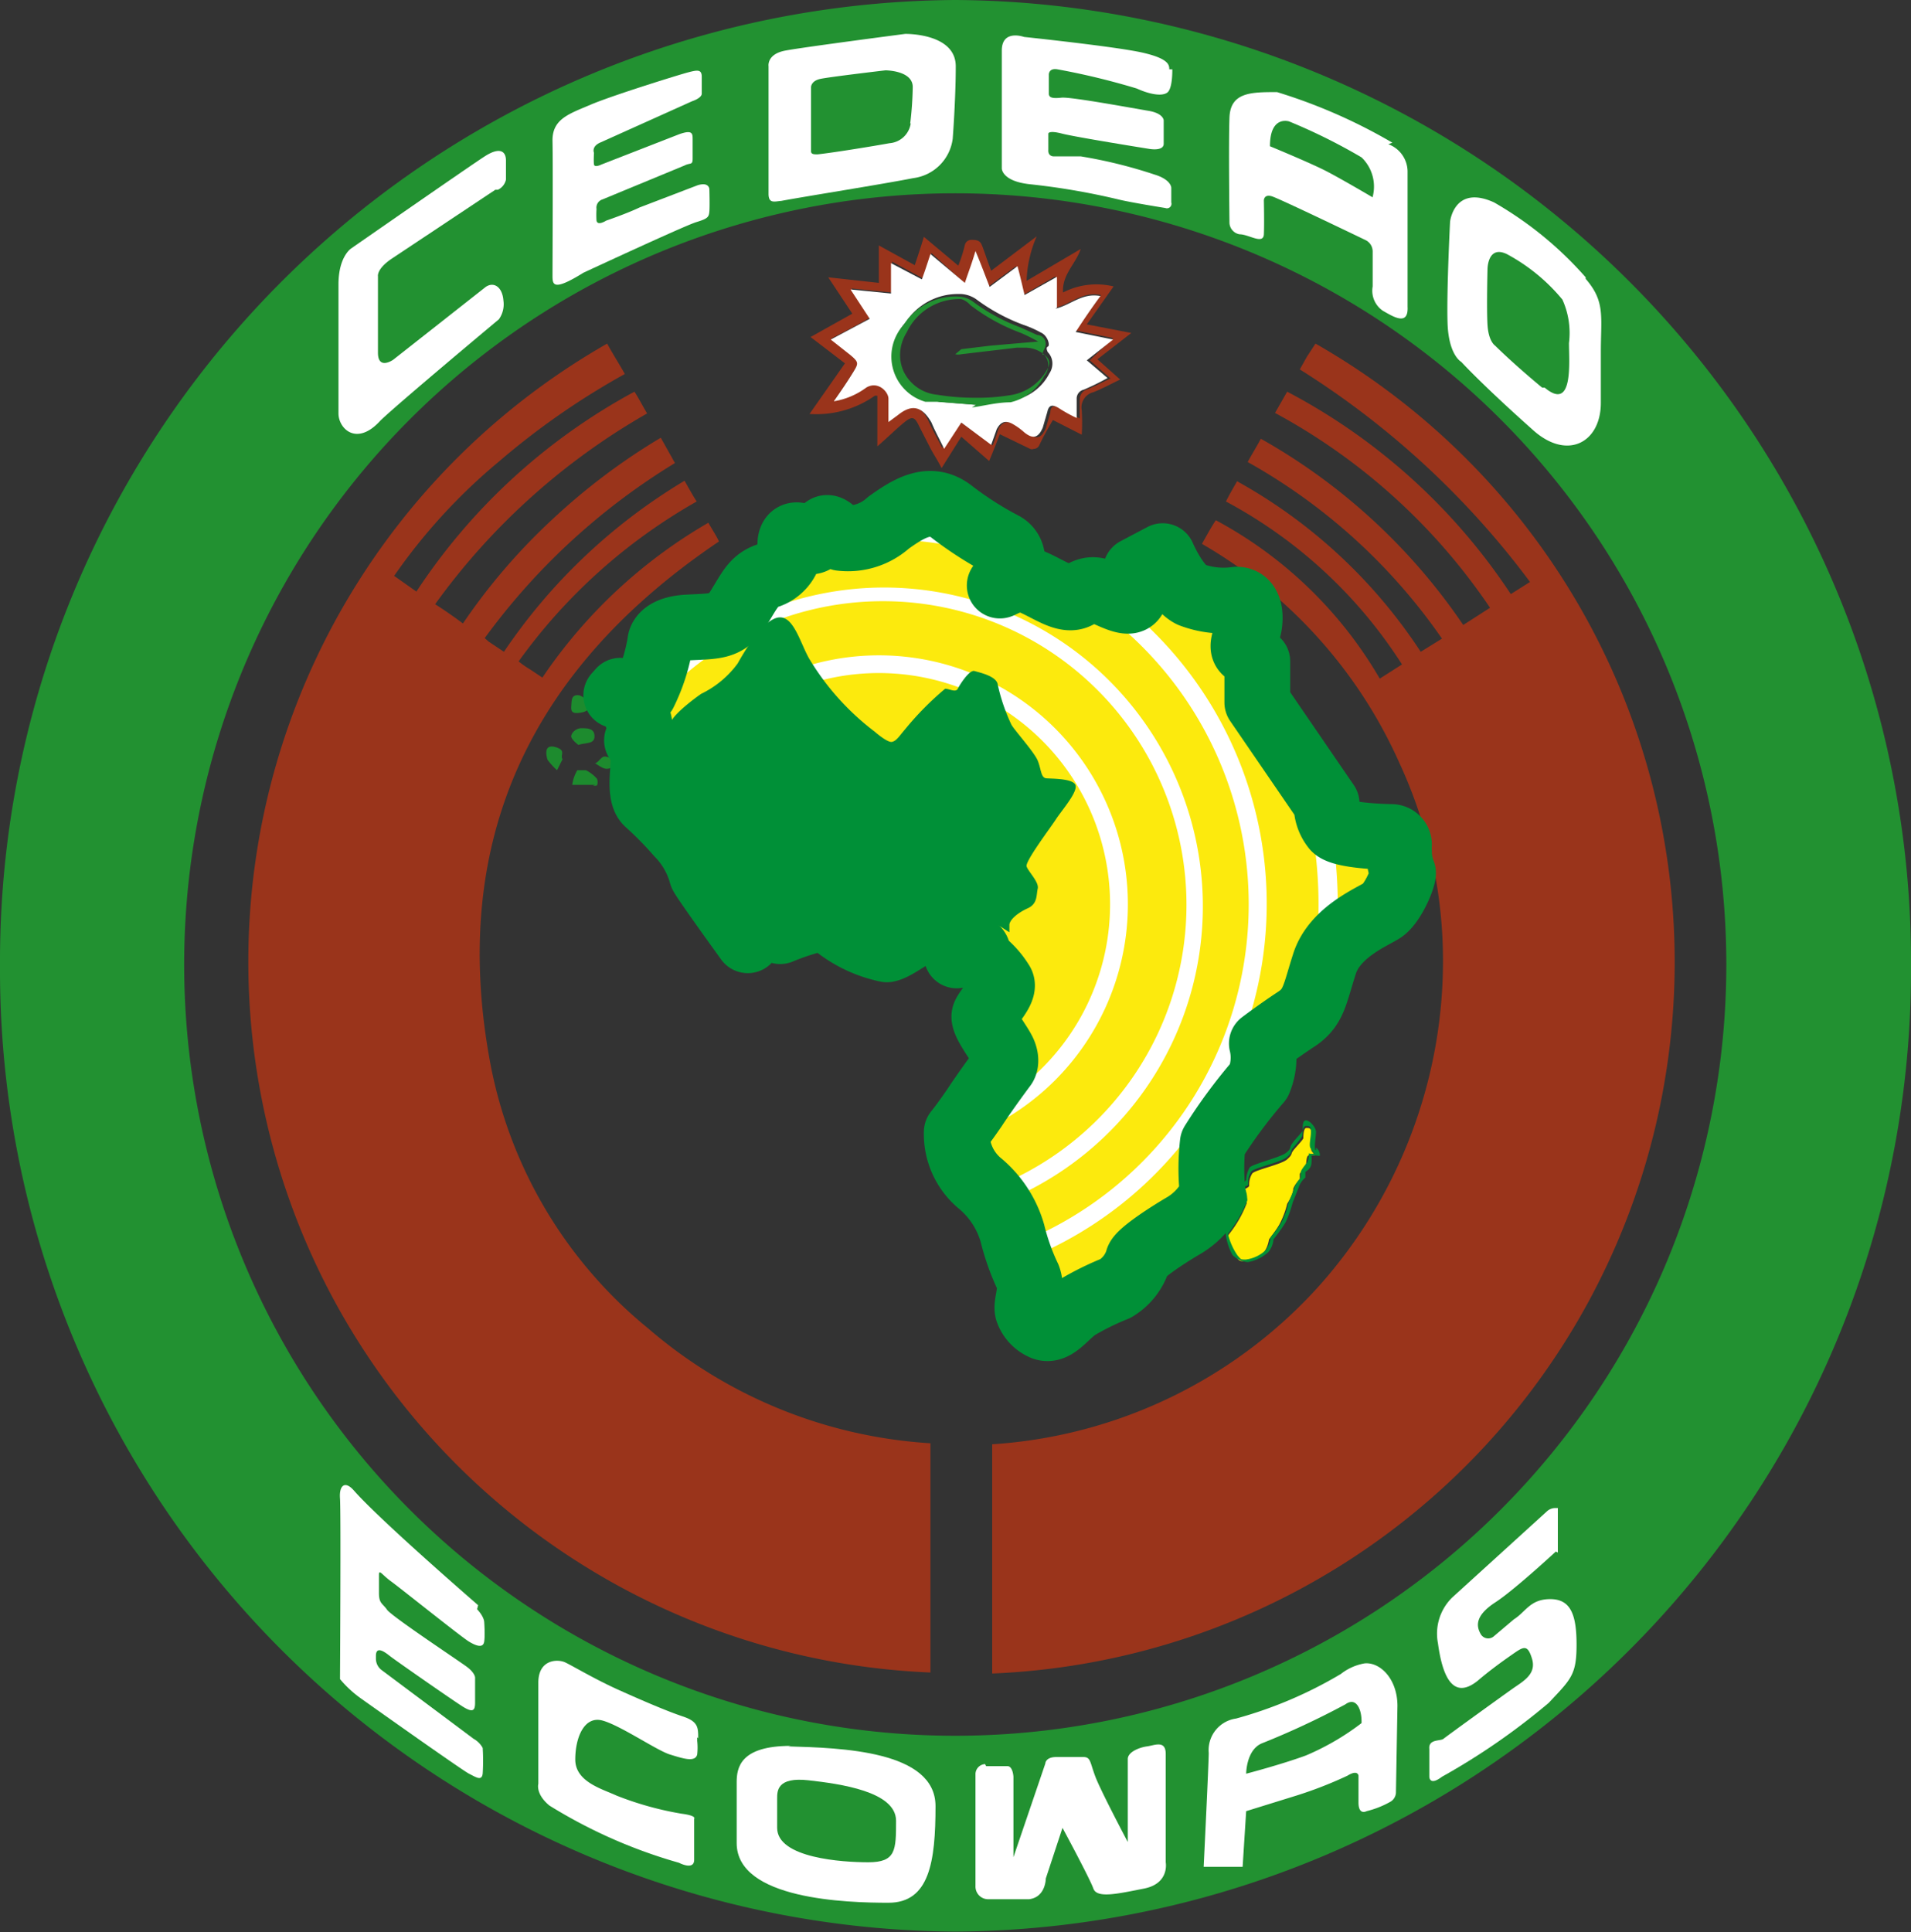 <svg id="Layer_1" data-name="Layer 1" xmlns="http://www.w3.org/2000/svg" xmlns:xlink="http://www.w3.org/1999/xlink" viewBox="0 0 37.77 38.18"><rect x="0" y="0" width="37.77" height="38.18" fill="#333333" stroke="none"/><defs><style>.cls-1,.cls-10{fill:none;}.cls-2{fill:#229131;}.cls-3{fill:#9a341b;}.cls-4{fill:#1d8b2e;}.cls-5{fill:#fff;}.cls-6{fill:#ffed00;}.cls-7{fill:#009037;}.cls-8{clip-path:url(#clip-path);}.cls-9{fill:#fcea0d;}.cls-10{stroke:#009037;stroke-linejoin:round;stroke-width:1.3px;}</style><clipPath id="clip-path"><path class="cls-1" d="M17.61,10.37c-.43.3-.84.38-.95.3s-.25-.26-.33-.15-.22.3-.33.2-.32-.19-.33.1a.69.69,0,0,1-.47.61c-.27.1-.3.25-.57.65s-.54.34-1,.36-.55.3-.55.3a3.26,3.26,0,0,1-.32,1c-.17.22-.54,0-.54,0a1.64,1.64,0,0,1,.35.52c.14.33,0,.49,0,.49l.1.15a4.53,4.53,0,0,1,.1,1.08,8,8,0,0,1,.61.62,1.58,1.58,0,0,1,.46.8c0,.07.92,1.3.92,1.3a2.12,2.12,0,0,1,.33-.3c.11,0,.3.12.3.12s.86-.35.92-.28a2.43,2.43,0,0,0,1.2.64c.26-.05.75-.55,1.12-.43s.25.55.25.55a1.56,1.56,0,0,1,.33-.14c.11,0,.07.18.14.23a1.51,1.51,0,0,1,.42.45c.09.15-.3.5-.34.64s.33.56.39.75,0,.26,0,.26l-.58.82a4.85,4.85,0,0,1-.35.48v0a1.26,1.26,0,0,0,.45,1,2,2,0,0,1,.66,1,4.07,4.07,0,0,0,.31.87,1.43,1.43,0,0,1,0,.68.55.55,0,0,0,.28.3c.23.12.43-.2.67-.38a7.88,7.88,0,0,1,.77-.38,1,1,0,0,0,.44-.56,2.87,2.87,0,0,1,.92-.69,1.4,1.4,0,0,0,.56-.62c.11-.26-.06-.76,0-1a9,9,0,0,1,.9-1.23,1.13,1.13,0,0,0,.07-.74s.33-.25.67-.48.36-.48.56-1.1.94-.92,1.14-1.05.46-.62.41-.74a1.32,1.32,0,0,1-.08-.44s0-.08,0-.11v0a.16.16,0,0,0-.15-.16h0a3.23,3.23,0,0,1-1.12-.17.75.75,0,0,1-.16-.49l-1.37-2,0-.82-.23-.2c-.13-.1.05-.33.07-.53s0-.51-.25-.49a1.7,1.7,0,0,1-.9-.1c-.3-.14-.57-.76-.57-.76l-.53.28s0,.08,0,.12,0,.17,0,.26c0,.25-.14.3-.49.12s-.43-.16-.67,0-.55-.13-.91-.28a.58.58,0,0,0-.26-.06.61.61,0,0,0-.35.11,1.24,1.24,0,0,0,.23-.44.3.3,0,0,0-.08-.32,7,7,0,0,1-1-.64.73.73,0,0,0-.43-.16,1.35,1.35,0,0,0-.82.34h0Z"/></clipPath></defs><g id="Layer_1-2" data-name="Layer_1"><g id="_1259035567392" data-name=" 1259035567392"><path class="cls-2" d="M18.88,34.3A15.24,15.24,0,1,1,34.12,19.07,15.24,15.24,0,0,1,18.88,34.3Zm0-34.3A19,19,0,0,0,0,19.09,19,19,0,0,0,18.88,38.17,19,19,0,0,0,37.77,19.09,19,19,0,0,0,18.88,0Zm0,0Z"/><path class="cls-3" d="M23.76,10.74c.09-.16.17-.31.27-.46a8.26,8.26,0,0,1,3.24,3.13l.44-.28a9.36,9.36,0,0,0-3.48-3.22c.07-.14.14-.26.22-.4a10.29,10.29,0,0,1,3.63,3.37l.42-.26a11.47,11.47,0,0,0-3.84-3.49c.08-.15.17-.29.26-.46a11.85,11.85,0,0,1,4,3.68l.53-.34A12,12,0,0,0,25.2,8.16l.24-.42a11.94,11.94,0,0,1,4.42,4l.38-.24A16.78,16.78,0,0,0,25.69,7.3l.14-.25L26,6.79a14.07,14.07,0,0,1-6.39,26.28V28.54a9.52,9.52,0,0,0,6.48-3.15A9.65,9.65,0,0,0,28.52,19a9.29,9.29,0,0,0-.86-3.92,9.42,9.42,0,0,0-3.9-4.33h0Zm0,0Z"/><path class="cls-3" d="M13.34,9.15a13.06,13.06,0,0,0-3.76,3.46l.08.07.3.2A11.3,11.3,0,0,1,13.53,9.5c.08.14.15.27.24.41a11,11,0,0,0-3.52,3.16,1.88,1.88,0,0,0,.23.16l.24.16A10,10,0,0,1,14,10.33c.08.14.16.26.21.37C10.5,13.2,8.85,16.61,9.7,21.06a8.89,8.89,0,0,0,3.11,5.19,9.42,9.42,0,0,0,5.58,2.27v4.53A14.06,14.06,0,0,1,12,6.79c.11.2.23.39.35.6a14.9,14.9,0,0,0-2.5,1.74,11.32,11.32,0,0,0-2.06,2.25l.44.31a11.93,11.93,0,0,1,4.31-3.95c.09.14.16.28.25.43A13.27,13.27,0,0,0,8.6,11.94c.19.12.36.24.55.38a11.91,11.91,0,0,1,1.76-2.05,12.49,12.49,0,0,1,2.15-1.62l.28.5Zm0,0Z"/><path class="cls-3" d="M20.86,6.08c0-.2,0-.39,0-.62l-.64.37c-.05-.21-.1-.39-.14-.57-.16.12-.35.25-.55.41L19.3,5l-.21.62L18.41,5l-.17.5-.61-.33c0,.22,0,.41,0,.61l-.8-.08.38.57c-.26.15-.51.28-.78.42l.39.3c.18.14.18.14.06.34s-.25.38-.38.58a1.51,1.51,0,0,0,.64-.27c.22-.13.41,0,.43.22s0,.3,0,.47l.18-.14c.28-.22.47-.17.61.15.08.17.17.33.26.51L19,8.35l.62.45c.05-.12.08-.22.11-.31s.14-.2.3-.12l.27.18c.18.14.28.12.37-.09l.09-.31c0-.14.1-.15.22-.08s.22.12.36.2V7.88a0,0,0,0,1,0,0,.21.21,0,0,1,.13-.18c.16-.06.3-.14.48-.22l-.41-.36L22,6.68l-.74-.15.5-.7c-.35-.08-.59.17-.89.25Zm-4,.14-.49-.74,1,.11V4.85l.71.39c.06-.18.12-.36.18-.56l.68.57a2.8,2.8,0,0,0,.13-.41.13.13,0,0,1,.13-.1h0c.07,0,.16,0,.2.09s.12.34.19.52l.9-.68a2.4,2.4,0,0,0-.2.88l1.07-.63c-.1.3-.37.5-.35.86a1.44,1.44,0,0,1,1-.12l-.53.75.88.17-.67.52.45.4c-.19.09-.35.18-.53.25a.31.31,0,0,0-.23.36,3.83,3.83,0,0,1,0,.48l-.57-.29c-.1.17-.19.33-.27.5a.12.12,0,0,1-.11.07.08.08,0,0,1-.07,0l-.6-.29c-.06.16-.13.34-.21.53L19,8.63l-.39.62c-.07-.14-.15-.26-.22-.39l-.23-.45c-.08-.17-.13-.19-.28-.07s-.33.3-.54.48v-1s0,0-.05,0A2,2,0,0,1,16,8.18l.7-1-.68-.52.84-.47h0Zm0,0Z"/><path class="cls-4" d="M11.77,15.51l-.39,0s-.08,0-.07,0a.77.77,0,0,1,.1-.29s.12,0,.17,0a.72.72,0,0,1,.22.17.19.19,0,0,1,0,.13.13.13,0,0,1-.08,0Zm0,0Z"/><path class="cls-4" d="M11.43,14.72s-.13-.1-.14-.16.08-.17.2-.17.26,0,.26.16-.17.12-.32.17Zm0,0Z"/><path class="cls-4" d="M11.12,15l-.11.22a1.24,1.24,0,0,1-.19-.21c-.06-.21,0-.3.18-.24s.08.14.11.22h0Zm0,0Z"/><path class="cls-4" d="M11.41,14.09c-.06,0-.13,0-.12-.13s0-.24.16-.22a.34.34,0,0,1,.2.19c0,.11-.09.15-.24.16Zm0,0Z"/><path class="cls-4" d="M12.22,15.08c-.21.15-.24.15-.46,0,.06,0,.12-.13.19-.13h0a.26.26,0,0,1,.24.18Zm0,0Z"/><path class="cls-4" d="M11.9,13.63l-.15-.18c.05,0,.09-.1.12-.1a.75.75,0,0,1,.2.1c-.05.05-.09.11-.17.18Zm0,0Z"/><path class="cls-5" d="M19.29,8l.78-.1a1,1,0,0,0,.67-.52.35.35,0,0,0,.06-.19.32.32,0,0,0-.09-.23s-.05-.09,0-.11,0-.22-.14-.28a2.07,2.07,0,0,0-.34-.15,3.72,3.72,0,0,1-.94-.51.59.59,0,0,0-.29-.1H18.9a1.23,1.23,0,0,0-1,.56.92.92,0,0,0,.43,1.51l.24.06L19.3,8h0Zm1.57-1.9c.3-.07.53-.32.89-.25-.17.23-.32.45-.49.71l.74.15-.52.41.41.35a5,5,0,0,1-.47.23.18.18,0,0,0-.14.18,0,0,0,0,0,0,0v.38a2.9,2.9,0,0,1-.36-.2c-.12-.07-.19-.06-.22.08l-.09.31c-.09.21-.2.23-.37.09A1.27,1.27,0,0,0,20,8.37c-.16-.08-.24,0-.3.11l-.11.31L19,8.35l-.34.52c-.09-.19-.18-.35-.25-.52C18.21,8,18,8,17.75,8.2l-.19.14c0-.17,0-.32,0-.46s-.21-.36-.44-.22a1.48,1.48,0,0,1-.64.27c.14-.2.27-.39.38-.57s.12-.2-.06-.35l-.38-.3.77-.41-.38-.58.8.08c0-.19,0-.38,0-.6l.61.32c.06-.16.11-.32.17-.5l.68.57c.07-.21.14-.39.21-.63.11.26.19.48.28.71l.55-.41c.05.18.09.36.14.57l.64-.36c0,.22,0,.41,0,.61Zm0,0Z"/><path class="cls-2" d="M20.52,6.75s0,0,0,0a3.59,3.59,0,0,0-.34-.17,3.79,3.79,0,0,1-1-.55A.41.41,0,0,0,19,5.91h0a1.15,1.15,0,0,0-1.08.66.84.84,0,0,0-.13.44.78.78,0,0,0,.07.33.82.82,0,0,0,.66.46,4.62,4.62,0,0,0,.74.06,4,4,0,0,0,.7-.05,1,1,0,0,0,.72-.48c.1-.16.07-.25-.09-.36a.6.6,0,0,0-.32-.1H20.1L19,7a.27.27,0,0,1-.12,0S19,6.9,19,6.9l.58-.07.93-.08h0ZM19.29,8l-.77-.06-.23,0a.93.93,0,0,1-.43-1.52,1.22,1.22,0,0,1,1.08-.56h0a.53.53,0,0,1,.29.1,3.72,3.72,0,0,0,.94.51l.33.15c.11,0,.22.12.14.28s0,.09,0,.11a.32.32,0,0,1,0,.42,1,1,0,0,1-.67.52c-.28,0-.56.08-.76.1Zm0,0Z"/><path class="cls-5" d="M20.07,11.05l-.13.17a8.32,8.32,0,0,0-2.26-.84l.38-.23a8.46,8.46,0,0,1,2,.74Z"/><path class="cls-5" d="M27,16.7a6.18,6.18,0,0,1,.2,1.14L27,18l-.16.23a9.6,9.6,0,0,0-.27-1.69l.19.1.18,0Z"/><path class="cls-5" d="M24.62,12.39l.11-.16c-.08-.1-.2-.2-.28-.3l-.39.06c.2.2.39.42.57.64v-.24Z"/><path class="cls-5" d="M21.19,11.74l.24,0a9.82,9.82,0,0,1,2,2,9.27,9.27,0,0,1,1.9,6.7l-.37.12a9,9,0,0,0-1.84-6.63,10,10,0,0,0-2.24-2.17Z"/><path class="cls-5" d="M20.26,26l.1.18a8.28,8.28,0,0,0-4.95-14.91h0l-.47.32h.44a7.93,7.93,0,0,1,4.86,14.21l0,.21Z"/><path class="cls-6" d="M24.29,24.39a2.28,2.28,0,0,0,.35-.61v0a.46.46,0,0,0-.06-.23c0-.07.1-.07.11-.12a.4.4,0,0,1,.06-.24c.05-.07.58-.18.69-.28s.07-.1.11-.16.21-.23.21-.26,0-.2.06-.2.1,0,.1.12a1.21,1.21,0,0,0,0,.33l.07.09s-.07,0-.12,0-.05.14-.06.2-.12.14-.12.17,0,.07,0,.11a.46.46,0,0,0-.13.18c0,.12-.1.26-.12.3a1.74,1.74,0,0,1-.14.38c-.07.14-.22.31-.22.33a.6.6,0,0,1-.1.25.85.85,0,0,1-.39.17c-.09,0-.09,0-.16-.08a1.31,1.31,0,0,1-.16-.41Zm0,0Z"/><path class="cls-7" d="M25.87,22.79s0,.14-.05.2-.11.14-.11.17,0,.07,0,.11a.57.57,0,0,0-.12.18,3,3,0,0,1-.12.3,1.71,1.71,0,0,1-.13.38c-.07.14-.23.31-.23.33a.46.46,0,0,1-.1.25.7.7,0,0,1-.39.18c-.1,0-.09,0-.16-.08a1.25,1.25,0,0,1-.19-.43,2.58,2.58,0,0,0,.38-.65.09.09,0,0,0,0-.05.54.54,0,0,0-.05-.21c0-.06.06,0,.07-.08a.39.39,0,0,1,.06-.24c.05-.07.58-.18.7-.28s.07-.1.11-.17a2.7,2.7,0,0,0,.2-.25s0-.2.07-.2.1,0,.1.12-.05.28,0,.33a.36.36,0,0,0,.07.1l-.08,0h0Zm.14-.06c-.05,0,0-.27,0-.36s-.12-.23-.2-.23-.06.18-.06.2-.17.19-.22.27,0,.08-.11.17-.66.22-.72.29a.53.53,0,0,0-.07.25s-.11.11-.11.11a.52.52,0,0,1,.07.25v0a2.35,2.35,0,0,1-.37.63,1.12,1.12,0,0,0,.14.49.49.49,0,0,0,.3.14.79.79,0,0,0,.41-.2.46.46,0,0,0,.1-.25s.16-.2.24-.34a2.24,2.24,0,0,0,.14-.39l.12-.3a.41.41,0,0,1,.13-.19s0-.1,0-.11.11-.05.12-.17,0-.13,0-.15.14,0,.16,0,0-.12-.07-.16h0Zm0,0Z"/><g class="cls-8"><path class="cls-9" d="M32.71,18.93c0,7.32-6.75,13.25-15.07,13.25S2.57,26.25,2.57,18.93,9.32,5.67,17.64,5.67s15.07,5.94,15.07,13.26Zm0,0Z"/></g><path class="cls-1" d="M17.61,10.37c-.43.3-.84.38-.95.3s-.25-.26-.33-.15-.22.3-.33.2-.32-.19-.33.1a.69.69,0,0,1-.47.61c-.27.1-.3.25-.57.65s-.54.34-1,.36-.55.3-.55.3a3.26,3.26,0,0,1-.32,1c-.17.22-.54,0-.54,0a1.64,1.64,0,0,1,.35.52c.14.33,0,.49,0,.49l.1.15a4.53,4.53,0,0,1,.1,1.08,8,8,0,0,1,.61.62,1.58,1.58,0,0,1,.46.8c0,.07.92,1.3.92,1.3a2.12,2.12,0,0,1,.33-.3c.11,0,.3.12.3.12s.86-.35.92-.28a2.43,2.43,0,0,0,1.2.64c.26-.05.75-.55,1.12-.43s.25.55.25.55a1.56,1.56,0,0,1,.33-.14c.11,0,.07.18.14.23a1.51,1.51,0,0,1,.42.45c.09.15-.3.5-.34.64s.33.56.39.75,0,.26,0,.26l-.58.82a4.85,4.85,0,0,1-.35.48v0a1.26,1.26,0,0,0,.45,1,2,2,0,0,1,.66,1,4.07,4.07,0,0,0,.31.87,1.43,1.43,0,0,1,0,.68.55.55,0,0,0,.28.3c.23.12.43-.2.67-.38a7.88,7.88,0,0,1,.77-.38,1,1,0,0,0,.44-.56,2.87,2.87,0,0,1,.92-.69,1.4,1.4,0,0,0,.56-.62c.11-.26-.06-.76,0-1a9,9,0,0,1,.9-1.23,1.13,1.13,0,0,0,.07-.74s.33-.25.67-.48.36-.48.56-1.1.94-.92,1.14-1.05.46-.62.41-.74a1.32,1.32,0,0,1-.08-.44s0-.08,0-.11v0a.16.16,0,0,0-.15-.16h0a3.23,3.23,0,0,1-1.12-.17.75.75,0,0,1-.16-.49l-1.37-2,0-.82-.23-.2c-.13-.1.05-.33.07-.53s0-.51-.25-.49a1.7,1.7,0,0,1-.9-.1c-.3-.14-.57-.76-.57-.76l-.53.28s0,.08,0,.12,0,.17,0,.26c0,.25-.14.3-.49.12s-.43-.16-.67,0-.55-.13-.91-.28a.58.58,0,0,0-.26-.06.61.61,0,0,0-.35.11,1.24,1.24,0,0,0,.23-.44.3.3,0,0,0-.08-.32,7,7,0,0,1-1-.64.73.73,0,0,0-.43-.16,1.35,1.35,0,0,0-.82.34"/><g class="cls-8"><path class="cls-5" d="M17.37,13.3a4.57,4.57,0,1,0,4.57,4.57,4.57,4.57,0,0,0-4.57-4.57Zm0,9.49h0a4.92,4.92,0,1,1,3.48-1.44,4.93,4.93,0,0,1-3.48,1.44Zm0,0Z"/></g><path class="cls-1" d="M17.61,10.37c-.43.3-.84.38-.95.3s-.25-.26-.33-.15-.22.3-.33.2-.32-.19-.33.1a.69.69,0,0,1-.47.61c-.27.1-.3.25-.57.65s-.54.34-1,.36-.55.3-.55.3a3.26,3.26,0,0,1-.32,1c-.17.22-.54,0-.54,0a1.64,1.64,0,0,1,.35.52c.14.33,0,.49,0,.49l.1.15a4.53,4.53,0,0,1,.1,1.08,8,8,0,0,1,.61.62,1.58,1.58,0,0,1,.46.8c0,.07.92,1.3.92,1.3a2.12,2.12,0,0,1,.33-.3c.11,0,.3.12.3.12s.86-.35.92-.28a2.43,2.43,0,0,0,1.2.64c.26-.05.75-.55,1.12-.43s.25.55.25.55a1.56,1.56,0,0,1,.33-.14c.11,0,.07.18.14.23a1.51,1.51,0,0,1,.42.45c.09.15-.3.5-.34.64s.33.56.39.75,0,.26,0,.26l-.58.82a4.85,4.85,0,0,1-.35.48v0a1.26,1.26,0,0,0,.45,1,2,2,0,0,1,.66,1,4.07,4.07,0,0,0,.31.87,1.43,1.43,0,0,1,0,.68.55.55,0,0,0,.28.3c.23.12.43-.2.67-.38a7.88,7.88,0,0,1,.77-.38,1,1,0,0,0,.44-.56,2.87,2.87,0,0,1,.92-.69,1.4,1.4,0,0,0,.56-.62c.11-.26-.06-.76,0-1a9,9,0,0,1,.9-1.23,1.13,1.13,0,0,0,.07-.74s.33-.25.67-.48.36-.48.56-1.1.94-.92,1.14-1.05.46-.62.41-.74a1.32,1.32,0,0,1-.08-.44s0-.08,0-.11v0a.16.16,0,0,0-.15-.16h0a3.23,3.23,0,0,1-1.12-.17.75.75,0,0,1-.16-.49l-1.37-2,0-.82-.23-.2c-.13-.1.05-.33.07-.53s0-.51-.25-.49a1.7,1.7,0,0,1-.9-.1c-.3-.14-.57-.76-.57-.76l-.53.28s0,.08,0,.12,0,.17,0,.26c0,.25-.14.3-.49.12s-.43-.16-.67,0-.55-.13-.91-.28a.58.58,0,0,0-.26-.06.61.61,0,0,0-.35.11,1.24,1.24,0,0,0,.23-.44.3.3,0,0,0-.08-.32,7,7,0,0,1-1-.64.73.73,0,0,0-.43-.16,1.35,1.35,0,0,0-.82.34"/><g class="cls-8"><path class="cls-5" d="M17.45,11.88a6,6,0,1,0,6,6,6,6,0,0,0-6-6Zm0,12.33a6.3,6.3,0,1,1,2.46-.49,6.41,6.41,0,0,1-2.45.49Zm0,0Z"/></g><path class="cls-1" d="M17.61,10.37c-.43.3-.84.38-.95.3s-.25-.26-.33-.15-.22.3-.33.2-.32-.19-.33.1a.69.69,0,0,1-.47.61c-.27.1-.3.25-.57.65s-.54.34-1,.36-.55.3-.55.3a3.26,3.26,0,0,1-.32,1c-.17.22-.54,0-.54,0a1.64,1.64,0,0,1,.35.52c.14.33,0,.49,0,.49l.1.15a4.53,4.53,0,0,1,.1,1.08,8,8,0,0,1,.61.62,1.58,1.58,0,0,1,.46.8c0,.07.92,1.3.92,1.3a2.12,2.12,0,0,1,.33-.3c.11,0,.3.12.3.12s.86-.35.92-.28a2.43,2.43,0,0,0,1.2.64c.26-.05.75-.55,1.12-.43s.25.55.25.55a1.56,1.56,0,0,1,.33-.14c.11,0,.07.18.14.23a1.51,1.51,0,0,1,.42.45c.09.15-.3.5-.34.64s.33.56.39.75,0,.26,0,.26l-.58.82a4.85,4.85,0,0,1-.35.48v0a1.26,1.26,0,0,0,.45,1,2,2,0,0,1,.66,1,4.07,4.07,0,0,0,.31.87,1.43,1.43,0,0,1,0,.68.55.55,0,0,0,.28.3c.23.12.43-.2.67-.38a7.88,7.88,0,0,1,.77-.38,1,1,0,0,0,.44-.56,2.87,2.87,0,0,1,.92-.69,1.4,1.4,0,0,0,.56-.62c.11-.26-.06-.76,0-1a9,9,0,0,1,.9-1.23,1.13,1.13,0,0,0,.07-.74s.33-.25.67-.48.36-.48.56-1.1.94-.92,1.14-1.05.46-.62.41-.74a1.32,1.32,0,0,1-.08-.44s0-.08,0-.11v0a.16.16,0,0,0-.15-.16h0a3.23,3.23,0,0,1-1.12-.17.75.75,0,0,1-.16-.49l-1.37-2,0-.82-.23-.2c-.13-.1.05-.33.07-.53s0-.51-.25-.49a1.7,1.7,0,0,1-.9-.1c-.3-.14-.57-.76-.57-.76l-.53.28s0,.08,0,.12,0,.17,0,.26c0,.25-.14.3-.49.12s-.43-.16-.67,0-.55-.13-.91-.28a.58.58,0,0,0-.26-.06.61.61,0,0,0-.35.11,1.24,1.24,0,0,0,.23-.44.3.3,0,0,0-.08-.32,7,7,0,0,1-1-.64.73.73,0,0,0-.43-.16,1.35,1.35,0,0,0-.82.34"/><g class="cls-8"><path class="cls-5" d="M17.48,10.66a7.21,7.21,0,1,0,7.2,7.21,7.21,7.21,0,0,0-7.2-7.21Zm0,14.77a7.57,7.57,0,1,1,2.94-.6,7.34,7.34,0,0,1-2.92.6Zm0,0Z"/></g><path class="cls-1" d="M17.61,10.37c-.43.3-.84.38-.95.3s-.25-.26-.33-.15-.22.3-.33.2-.32-.19-.33.1a.69.69,0,0,1-.47.61c-.27.1-.3.25-.57.65s-.54.34-1,.36-.55.3-.55.3a3.26,3.26,0,0,1-.32,1c-.17.22-.54,0-.54,0a1.64,1.64,0,0,1,.35.52c.14.33,0,.49,0,.49l.1.15a4.53,4.53,0,0,1,.1,1.08,8,8,0,0,1,.61.62,1.58,1.58,0,0,1,.46.8c0,.07.92,1.3.92,1.3a2.12,2.12,0,0,1,.33-.3c.11,0,.3.12.3.12s.86-.35.92-.28a2.43,2.43,0,0,0,1.2.64c.26-.05.75-.55,1.12-.43s.25.55.25.55a1.56,1.56,0,0,1,.33-.14c.11,0,.07.18.14.23a1.51,1.51,0,0,1,.42.45c.09.15-.3.5-.34.64s.33.56.39.75,0,.26,0,.26l-.58.82a4.85,4.85,0,0,1-.35.48v0a1.26,1.26,0,0,0,.45,1,2,2,0,0,1,.66,1,4.07,4.07,0,0,0,.31.87,1.43,1.43,0,0,1,0,.68.55.55,0,0,0,.28.3c.23.12.43-.2.67-.38a7.88,7.88,0,0,1,.77-.38,1,1,0,0,0,.44-.56,2.87,2.87,0,0,1,.92-.69,1.4,1.4,0,0,0,.56-.62c.11-.26-.06-.76,0-1a9,9,0,0,1,.9-1.23,1.13,1.13,0,0,0,.07-.74s.33-.25.67-.48.36-.48.56-1.1.94-.92,1.14-1.05.46-.62.41-.74a1.32,1.32,0,0,1-.08-.44s0-.08,0-.11v0a.16.16,0,0,0-.15-.16h0a3.23,3.23,0,0,1-1.12-.17.75.75,0,0,1-.16-.49l-1.37-2,0-.82-.23-.2c-.13-.1.05-.33.07-.53s0-.51-.25-.49a1.7,1.7,0,0,1-.9-.1c-.3-.14-.57-.76-.57-.76l-.53.28s0,.08,0,.12,0,.17,0,.26c0,.25-.14.3-.49.12s-.43-.16-.67,0-.55-.13-.91-.28a.58.58,0,0,0-.26-.06.61.61,0,0,0-.35.11,1.24,1.24,0,0,0,.23-.44.3.3,0,0,0-.08-.32,7,7,0,0,1-1-.64.73.73,0,0,0-.43-.16,1.35,1.35,0,0,0-.82.34"/><g class="cls-8"><path class="cls-5" d="M17.48,9.29a8.58,8.58,0,1,0,8.58,8.58,8.58,8.58,0,0,0-8.58-8.58Zm0,17.52A8.93,8.93,0,1,1,21,26.1a8.91,8.91,0,0,1-3.48.71h0Zm0,0Z"/></g><path class="cls-1" d="M17.61,10.37c-.43.3-.84.38-.95.3s-.25-.26-.33-.15-.22.3-.33.2-.32-.19-.33.1a.69.69,0,0,1-.47.61c-.27.1-.3.25-.57.65s-.54.34-1,.36-.55.3-.55.3a3.26,3.26,0,0,1-.32,1c-.17.22-.54,0-.54,0a1.64,1.64,0,0,1,.35.52c.14.33,0,.49,0,.49l.1.15a4.53,4.53,0,0,1,.1,1.08,8,8,0,0,1,.61.62,1.58,1.58,0,0,1,.46.8c0,.07.92,1.3.92,1.3a2.12,2.12,0,0,1,.33-.3c.11,0,.3.12.3.12s.86-.35.92-.28a2.43,2.43,0,0,0,1.2.64c.26-.05.75-.55,1.12-.43s.25.55.25.55a1.56,1.56,0,0,1,.33-.14c.11,0,.07.18.14.23a1.51,1.51,0,0,1,.42.45c.09.15-.3.5-.34.64s.33.56.39.75,0,.26,0,.26l-.58.82a4.85,4.85,0,0,1-.35.48v0a1.26,1.26,0,0,0,.45,1,2,2,0,0,1,.66,1,4.07,4.07,0,0,0,.31.87,1.43,1.43,0,0,1,0,.68.55.55,0,0,0,.28.3c.23.12.43-.2.67-.38a7.88,7.88,0,0,1,.77-.38,1,1,0,0,0,.44-.56,2.87,2.87,0,0,1,.92-.69,1.4,1.4,0,0,0,.56-.62c.11-.26-.06-.76,0-1a9,9,0,0,1,.9-1.23,1.13,1.13,0,0,0,.07-.74s.33-.25.67-.48.36-.48.56-1.1.94-.92,1.14-1.05.46-.62.41-.74a1.32,1.32,0,0,1-.08-.44s0-.08,0-.11v0a.16.16,0,0,0-.15-.16h0a3.23,3.23,0,0,1-1.12-.17.75.75,0,0,1-.16-.49l-1.37-2,0-.82-.23-.2c-.13-.1.05-.33.07-.53s0-.51-.25-.49a1.7,1.7,0,0,1-.9-.1c-.3-.14-.57-.76-.57-.76l-.53.28s0,.08,0,.12,0,.17,0,.26c0,.25-.14.3-.49.12s-.43-.16-.67,0-.55-.13-.91-.28a.58.58,0,0,0-.26-.06.61.61,0,0,0-.35.11,1.24,1.24,0,0,0,.23-.44.3.3,0,0,0-.08-.32,7,7,0,0,1-1-.64.73.73,0,0,0-.43-.16,1.35,1.35,0,0,0-.82.34"/><g class="cls-8"><path class="cls-5" d="M17.73,7.69A10.18,10.18,0,1,0,27.91,17.87,10.19,10.19,0,0,0,17.73,7.69Zm0,20.71h0a10.68,10.68,0,0,1-4.1-.82,10.52,10.52,0,0,1-6.44-9.69v0h0A10.69,10.69,0,0,1,8,13.77a10.52,10.52,0,0,1,9.69-6.44h0a10.69,10.69,0,0,1,4.1.83,10.51,10.51,0,0,1,6.43,9.69v0h0A10.5,10.5,0,0,1,17.73,28.4Zm0,0Z"/></g><path class="cls-1" d="M17.61,10.37c-.43.3-.84.38-.95.3s-.25-.26-.33-.15-.22.3-.33.2-.32-.19-.33.1a.69.69,0,0,1-.47.61c-.27.1-.3.25-.57.65s-.54.34-1,.36-.55.3-.55.3a3.26,3.26,0,0,1-.32,1c-.17.22-.54,0-.54,0a1.64,1.64,0,0,1,.35.52c.14.33,0,.49,0,.49l.1.15a4.53,4.53,0,0,1,.1,1.08,8,8,0,0,1,.61.62,1.58,1.58,0,0,1,.46.8c0,.07.92,1.3.92,1.3a2.12,2.12,0,0,1,.33-.3c.11,0,.3.12.3.12s.86-.35.92-.28a2.43,2.43,0,0,0,1.2.64c.26-.05.75-.55,1.12-.43s.25.55.25.55a1.56,1.56,0,0,1,.33-.14c.11,0,.07.18.14.23a1.51,1.51,0,0,1,.42.45c.09.15-.3.5-.34.64s.33.56.39.75,0,.26,0,.26l-.58.82a4.85,4.85,0,0,1-.35.48v0a1.26,1.26,0,0,0,.45,1,2,2,0,0,1,.66,1,4.07,4.07,0,0,0,.31.87,1.43,1.43,0,0,1,0,.68.55.55,0,0,0,.28.3c.23.12.43-.2.67-.38a7.88,7.88,0,0,1,.77-.38,1,1,0,0,0,.44-.56,2.87,2.87,0,0,1,.92-.69,1.4,1.4,0,0,0,.56-.62c.11-.26-.06-.76,0-1a9,9,0,0,1,.9-1.23,1.13,1.13,0,0,0,.07-.74s.33-.25.67-.48.36-.48.56-1.1.94-.92,1.14-1.05.46-.62.41-.74a1.32,1.32,0,0,1-.08-.44s0-.08,0-.11v0a.16.16,0,0,0-.15-.16h0a3.23,3.23,0,0,1-1.12-.17.75.75,0,0,1-.16-.49l-1.37-2,0-.82-.23-.2c-.13-.1.05-.33.07-.53s0-.51-.25-.49a1.7,1.7,0,0,1-.9-.1c-.3-.14-.57-.76-.57-.76l-.53.28s0,.08,0,.12,0,.17,0,.26c0,.25-.14.3-.49.12s-.43-.16-.67,0-.55-.13-.91-.28a.58.58,0,0,0-.26-.06.61.61,0,0,0-.35.11,1.24,1.24,0,0,0,.23-.44.3.3,0,0,0-.08-.32,7,7,0,0,1-1-.64.73.73,0,0,0-.43-.16,1.35,1.35,0,0,0-.82.34"/><path class="cls-7" d="M19.34,19.09c-.08-.05,0-.24-.15-.23a1.3,1.3,0,0,0-.32.14c-.11.07.12-.43-.26-.55s-.86.38-1.12.43a2.43,2.43,0,0,1-1.2-.64c-.05-.07-.87.28-.91.28s-.19-.16-.3-.12a1.35,1.35,0,0,0-.34.3s-.89-1.23-.91-1.3a1.83,1.83,0,0,0-.46-.8,7.15,7.15,0,0,0-.61-.62c-.22-.2,0-.93-.11-1.08,0,0,.18.06.24,0a1.92,1.92,0,0,0,.36-.59c0-.16.52-.54.61-.6a1.94,1.94,0,0,0,.72-.6c.2-.36.55-.9.83-.91s.41.51.58.81a5.11,5.11,0,0,0,1.3,1.45s.25.22.34.2.14-.11.26-.25a6,6,0,0,1,.79-.8c.08,0,.21.08.25,0s.23-.38.33-.35.44.1.46.27a3.69,3.69,0,0,0,.27.79c.06.11.45.54.52.71s.06.34.17.35.56,0,.58.15-.28.49-.39.66-.61.83-.58.93.25.31.22.44,0,.3-.2.39-.36.23-.36.33,0,.13,0,.14-.23-.16-.29-.16-.24,0-.22.18.19.63.07.65-.14,0-.14,0h0Zm0,0Z"/><path class="cls-10" d="M12.18,13.74s.37.16.55-.05a3.49,3.49,0,0,0,.32-1s0-.26.54-.29.77,0,1-.37.3-.55.57-.65a.65.65,0,0,0,.46-.61c0-.28.21-.2.33-.1s.26-.08.34-.2.21.08.33.16a1.19,1.19,0,0,0,.94-.3c.42-.3.83-.55,1.26-.21a6.91,6.91,0,0,0,1,.64A.33.33,0,0,1,20,11a.15.15,0,0,1,0,.09,1.35,1.35,0,0,1-.22.45c-.11.13.24-.2.6-.05s.68.41.92.28.3-.16.66,0,.47.14.49-.12a1.85,1.85,0,0,0,0-.23v-.15l.53-.28s.26.61.56.76a1.8,1.8,0,0,0,.9.1c.25,0,.28.28.25.49s-.19.43-.07.53l.23.2,0,.81,1.37,2a.72.72,0,0,0,.16.48c.17.17,1.12.18,1.12.18h0a.15.15,0,0,1,.15.15v0a.71.71,0,0,0,0,.14,1.16,1.16,0,0,0,.08.42c0,.12-.21.61-.41.74s-.94.43-1.14,1.05-.21.87-.56,1.1-.68.48-.68.48a1.18,1.18,0,0,1-.06.74,10,10,0,0,0-.91,1.23,4.48,4.48,0,0,0,0,1,1.46,1.46,0,0,1-.56.62c-.41.24-.91.58-.92.69a1,1,0,0,1-.44.56,5.52,5.52,0,0,0-.77.38c-.25.18-.45.5-.68.38a.55.55,0,0,1-.28-.3c-.06-.14.1-.41,0-.68a4.52,4.52,0,0,1-.31-.87,2,2,0,0,0-.66-1,1.27,1.27,0,0,1-.44-1c.12-.15.24-.32.35-.48.25-.38.58-.82.58-.82s.07-.08,0-.26-.43-.61-.38-.75.42-.49.33-.64a1.61,1.61,0,0,0-.41-.45c-.08-.05,0-.24-.15-.23a.89.89,0,0,0-.32.14s.12-.43-.26-.55-.86.38-1.12.43a2.43,2.43,0,0,1-1.2-.64,5,5,0,0,0-.91.28s-.19-.16-.3-.12a1.35,1.35,0,0,0-.34.3s-.89-1.23-.91-1.3a1.83,1.83,0,0,0-.46-.8,7.15,7.15,0,0,0-.61-.62c-.22-.2,0-.93-.11-1.08l-.1-.15s.13-.16,0-.48a1.41,1.41,0,0,0-.33-.5h0Z"/><path class="cls-5" d="M9.79,3.75,7.73,5.12c-.29.2-.26.34-.26.34s0,1.16,0,1.51.3.14.3.14L9.6,5.67c.16-.11.33,0,.35.27a.51.51,0,0,1-.09.37s-2,1.67-2.34,2c-.47.52-.83.16-.83-.14s0-2.55,0-2.55c0-.55.25-.71.25-.71S9.27,3.29,9.58,3.09,10,3,10,3.17l0,.38a.29.29,0,0,1-.16.2Zm0,0Z"/><path class="cls-5" d="M13.87,1.52c0-.15-.08-.14-.27-.09s-1.51.46-1.93.64-.76.28-.75.72,0,2.47,0,2.65,0,.33.61-.05c0,0,2-.93,2.23-1s.25-.1.26-.21,0-.44,0-.44,0-.15-.23-.08l-1.15.44c-.25.12-.66.26-.66.26s-.17.11-.19,0a1.8,1.8,0,0,1,0-.23.17.17,0,0,1,.12-.19l1.62-.67c.12-.06.16,0,.16-.14V2.76c0-.12,0-.2-.26-.11l-1.54.6s-.14.07-.15,0,0-.23,0-.23-.06-.13.14-.21L13.68,2s.19-.06.19-.15V1.51h0Zm0,0Z"/><path class="cls-5" d="M18,2.44a.46.46,0,0,1-.42.39c-.33.06-1.13.19-1.42.22-.07,0-.13,0-.13-.06V1.72s0-.12.18-.16,1.29-.17,1.29-.17.54,0,.54.33a6.71,6.71,0,0,1-.05.72h0ZM17.89.67s-2,.26-2.37.33-.33.31-.33.31,0,2.32,0,2.52.12.15.25.14c.54-.1,2-.33,2.61-.45a.9.9,0,0,0,.78-.78s.06-.77.06-1.43-1-.64-1-.64Z"/><path class="cls-5" d="M23.11,1.37c0-.08,0-.21-.53-.33S20.24.73,20.24.73,19.8.57,19.8,1s0,2.33,0,2.33,0,.25.55.31a13.85,13.85,0,0,1,1.75.3c.24.06.93.17.93.17h0A.09.09,0,0,0,23.15,4h0V3.71s0-.16-.33-.26a9.43,9.43,0,0,0-1.46-.36c-.48,0-.54,0-.54,0s-.11,0-.1-.13V2.64s0-.07.27,0,1.71.3,1.71.3S23,3,23,2.84V2.38s0-.14-.3-.19-1.54-.28-1.72-.26-.25,0-.25-.08,0-.38,0-.38,0-.13.17-.1a14.18,14.18,0,0,1,1.57.38c.24.11.49.16.6.08s.1-.46.1-.46h0Zm0,0Z"/><path class="cls-5" d="M30.48,7.66c-.58-.48-.93-.83-.93-.83s-.13-.08-.15-.41,0-1.1,0-1.1,0-.48.38-.3a3.67,3.67,0,0,1,1.1.9,1.6,1.6,0,0,1,.13.86c0,.38.09,1.36-.48.88Zm.86-2.18A7.12,7.12,0,0,0,29.53,4c-.79-.36-.87.38-.87.38s-.07,1.36-.05,2,.27.77.27.77.41.45,1.41,1.34c.68.62,1.35.26,1.35-.53v-1c0-.71.09-1-.3-1.45Zm0,0Z"/><path class="cls-5" d="M27.13,3.9s-.61-.36-.92-.52-1.11-.49-1.11-.49c0-.62.38-.49.38-.49a11.19,11.19,0,0,1,1.43.71.8.8,0,0,1,.22.78h0Zm.39-1.08a10.71,10.71,0,0,0-2.28-1c-.51,0-.92,0-.94.5s0,2.09,0,2.09a.24.24,0,0,0,.2.22c.18,0,.47.21.48,0s0-.67,0-.67,0-.13.16-.08,1.84.86,1.84.86a.25.25,0,0,1,.15.23h0v.69a.48.48,0,0,0,.2.48c.21.12.51.31.49-.08,0,0,0-2.49,0-2.68a.58.58,0,0,0-.38-.53Zm0,0Z"/><path class="cls-5" d="M9.45,31.72S7.52,30.05,7,29.46c-.18-.21-.3-.11-.28.15s0,3.57,0,3.57a2.16,2.16,0,0,0,.41.38s2,1.42,2.14,1.49.25.15.27,0a4,4,0,0,0,0-.51.45.45,0,0,0-.18-.18L7.54,33a.28.28,0,0,1-.11-.22s0,0,0-.06c0-.2.17-.08.27,0s1.22.86,1.44,1,.25.07.25-.08,0-.49,0-.49,0-.09-.16-.21-1.49-1-1.58-1.13-.16-.12-.16-.33h0c0-.12,0-.24,0-.36s.06,0,.24.13,1.39,1.1,1.54,1.19.28.13.3,0,0-.39,0-.39,0-.1-.14-.25h0Zm0,0Z"/><path class="cls-5" d="M13.8,34.35c0-.21,0-.33-.3-.43s-.77-.3-1.26-.52-.92-.48-1.07-.55-.53-.06-.53.4v2s-.06.2.22.43a10.05,10.05,0,0,0,2.56,1.13s.3.16.3-.06,0-.81,0-.81.06-.06-.25-.1a6.33,6.33,0,0,1-1.29-.36c-.28-.13-.81-.27-.81-.71s.18-.87.54-.77,1.07.59,1.33.67.5.16.54,0a1.24,1.24,0,0,0,0-.27v-.07Zm0,0Z"/><path class="cls-5" d="M19.49,34.9h.42c.11,0,.12.21.12.21V36.7l.63-1.85s0-.13.22-.13h.53c.15,0,.13.1.24.39s.64,1.29.64,1.29,0-1.5,0-1.64.23-.23.38-.25.37-.13.37.15,0,2.14,0,2.14.08.42-.43.52-.93.2-1,0S21,36.12,21,36.12l-.33,1s0,.37-.33.41l-.5,0h-.3a.25.25,0,0,1-.26-.26h0c0-.28,0-2,0-2.2a.2.2,0,0,1,.19-.21h0Zm0,0Z"/><path class="cls-5" d="M30.79,30.68l0-.88h-.06a.25.25,0,0,0-.15.06l-1.88,1.71a1,1,0,0,0-.28.9c.08.59.27,1.16.79.74.21-.18.44-.35.67-.51s.31-.22.4.08-.17.44-.37.58-1.32.95-1.38,1-.3,0-.28.2l0,.55s0,.19.25,0a13.31,13.31,0,0,0,2.11-1.46c.44-.47.55-.55.55-1.15s-.12-.9-.52-.9-.48.25-.72.4l-.39.33a.17.17,0,0,1-.27-.05c-.1-.18-.07-.38.3-.62s1.19-1,1.19-1h0Zm0,0Z"/><path class="cls-5" d="M17.16,36.8c-.5,0-1.8-.08-1.8-.68v-.58c0-.15,0-.43.62-.36s1.73.22,1.73.8,0,.82-.55.82Zm-1.53-2.3c-1,0-1.07.43-1.07.72v1.2c0,1.12,2.19,1.18,3,1.18s.93-.81.93-1.91-1.88-1.15-2.91-1.18h0Zm0,0Z"/><path class="cls-5" d="M26.91,34.05a5,5,0,0,1-1.1.64c-.49.18-1.18.36-1.18.36s0-.47.31-.6a16,16,0,0,0,1.65-.77c.22-.16.33.11.32.37Zm.71-.34c0-.53-.34-.87-.65-.84a1.05,1.05,0,0,0-.47.21,8.36,8.36,0,0,1-2.07.88.63.63,0,0,0-.54.68c0,.2-.1,2.25-.1,2.25h.77l.07-1.1,1-.31a8.13,8.13,0,0,0,1-.39c.21-.13.22,0,.22,0s0,.27,0,.53.16.17.16.17a1.83,1.83,0,0,0,.46-.18.22.22,0,0,0,.12-.18.43.43,0,0,0,0,0Z"/></g></g></svg>